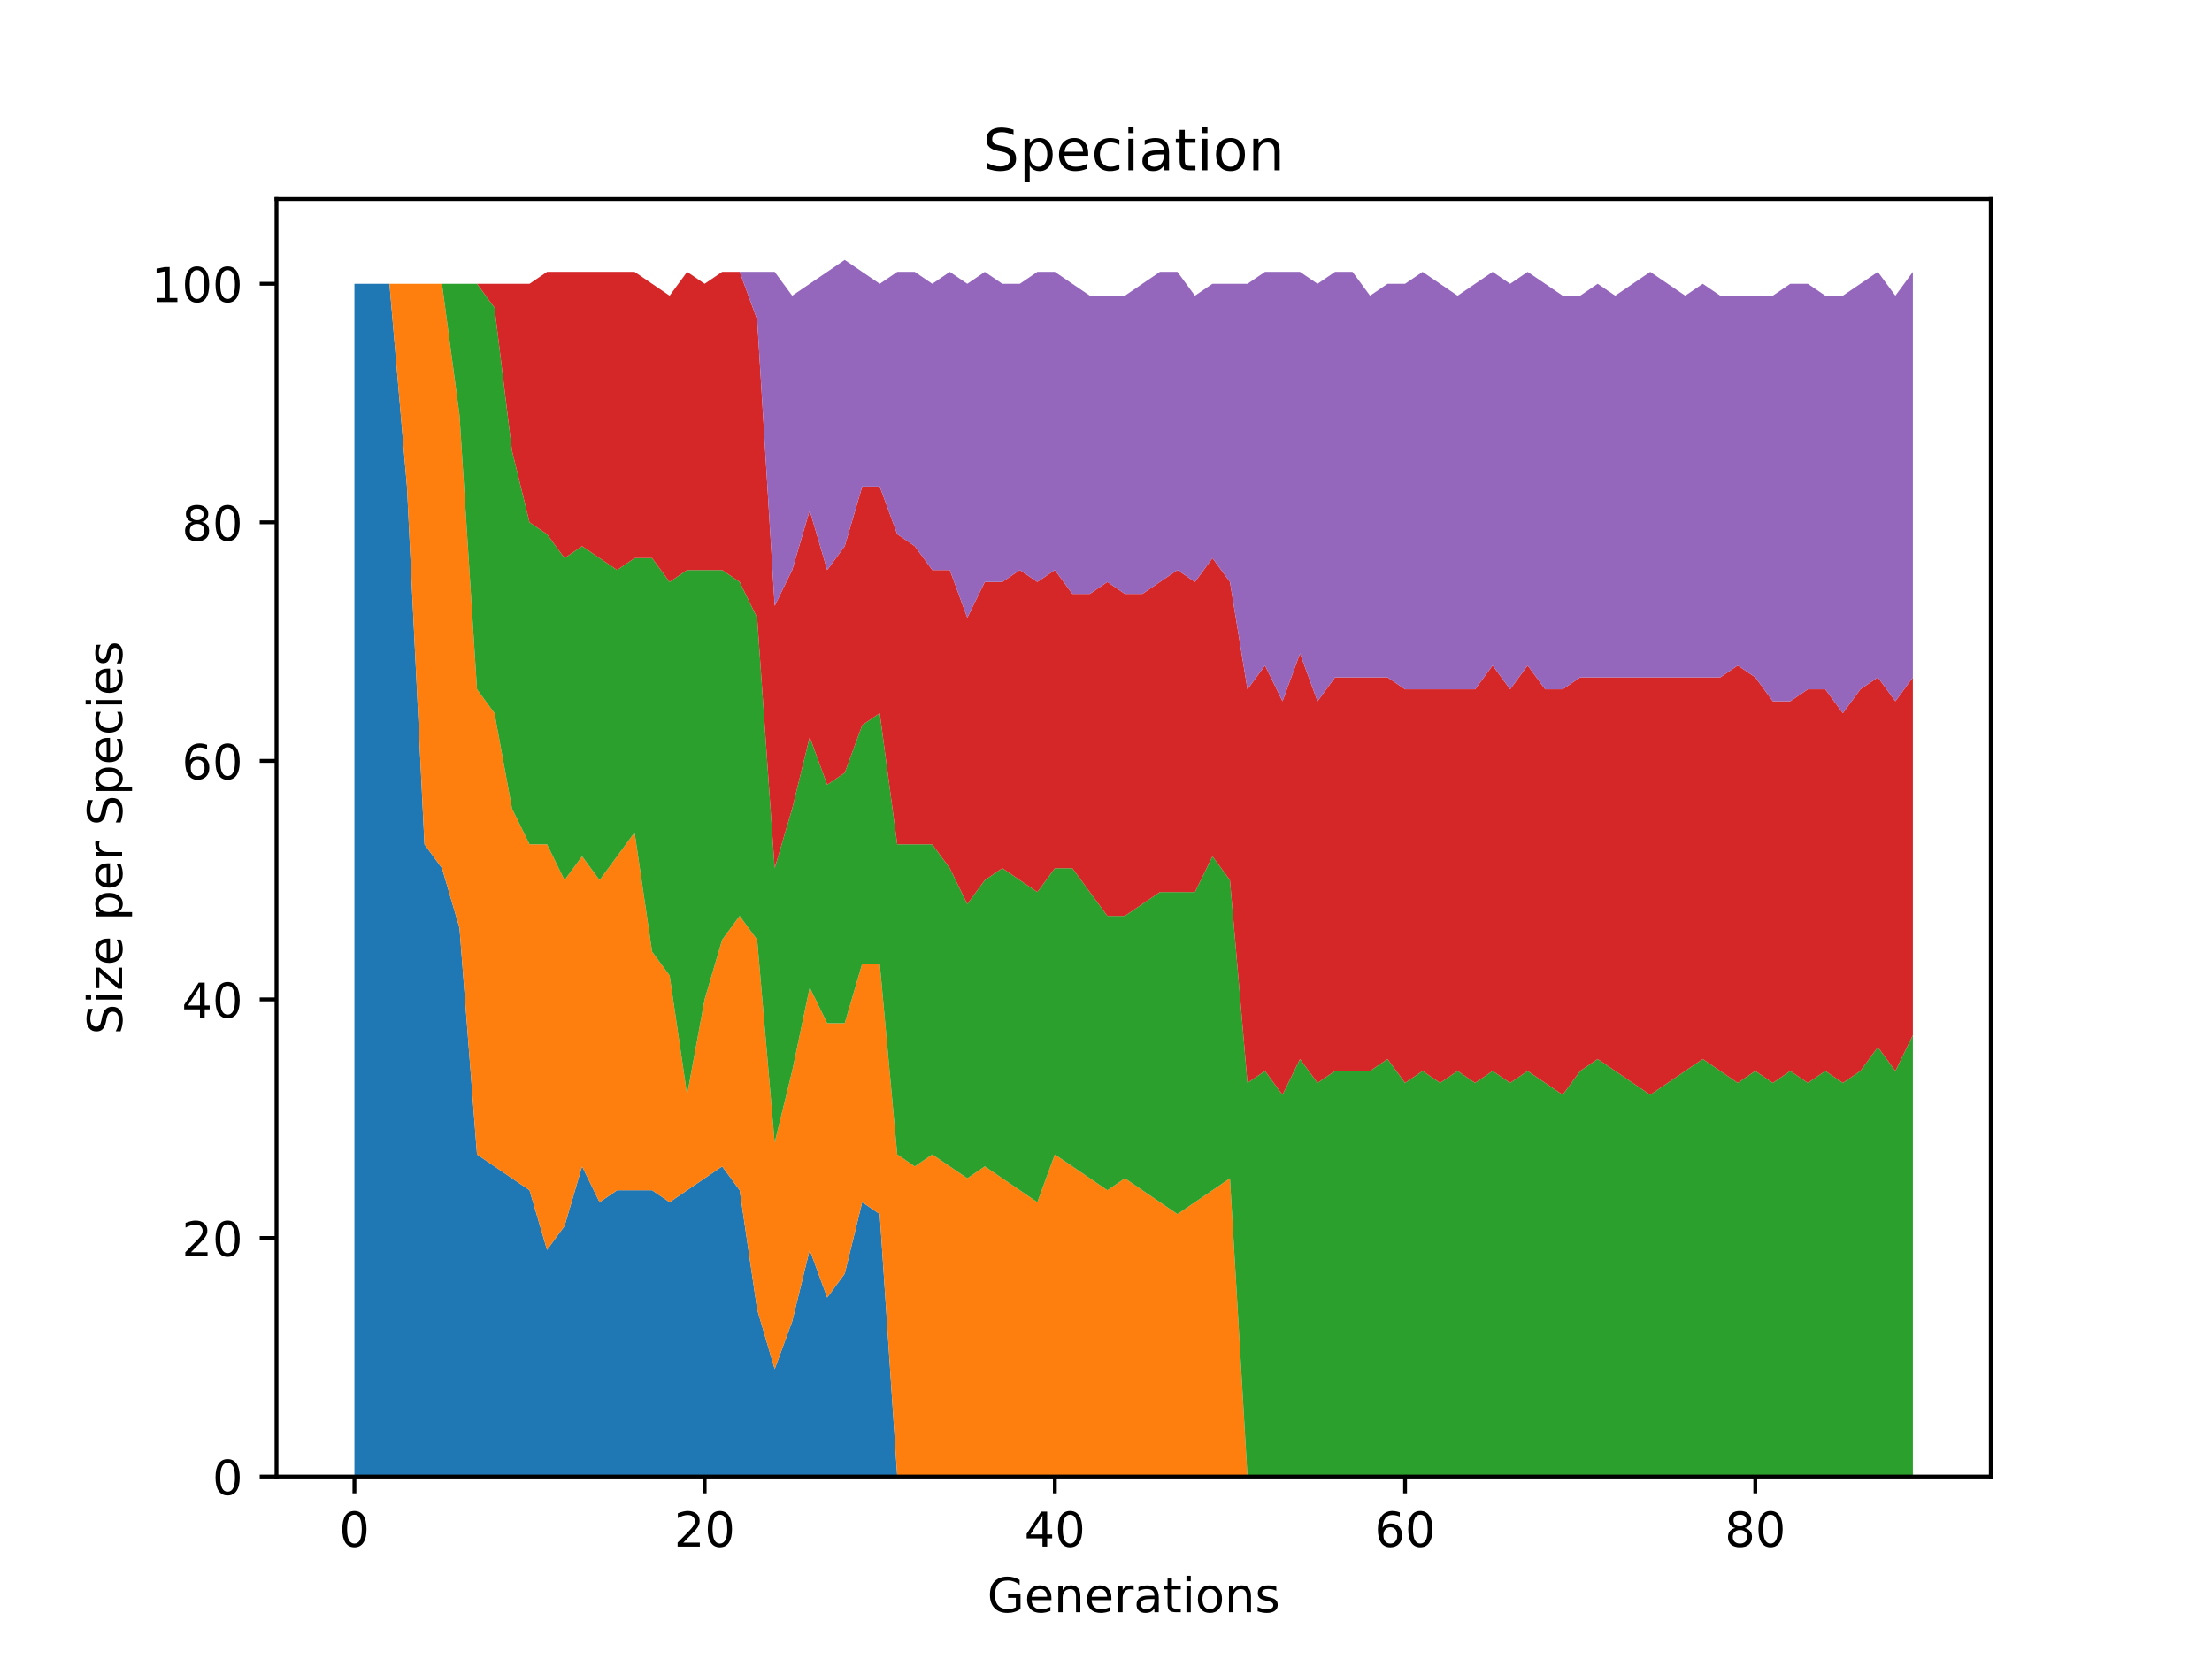 <?xml version="1.0" encoding="utf-8" standalone="no"?>
<!DOCTYPE svg PUBLIC "-//W3C//DTD SVG 1.1//EN"
  "http://www.w3.org/Graphics/SVG/1.1/DTD/svg11.dtd">
<!-- Created with matplotlib (https://matplotlib.org/) -->
<svg height="345.6pt" version="1.1" viewBox="0 0 460.8 345.6" width="460.8pt" xmlns="http://www.w3.org/2000/svg" xmlns:xlink="http://www.w3.org/1999/xlink">
 <defs>
  <style type="text/css">*{stroke-linecap:butt;stroke-linejoin:round;}</style>
 </defs>
 <g id="figure_1">
  <g id="patch_1">
   <path d="M 0 345.6 
L 460.8 345.6 
L 460.8 0 
L 0 0 
z
" style="fill:#ffffff;"/>
  </g>
  <g id="axes_1">
   <g id="patch_2">
    <path d="M 57.6 307.584 
L 414.72 307.584 
L 414.72 41.472 
L 57.6 41.472 
z
" style="fill:#ffffff;"/>
   </g>
   <g id="PolyCollection_1">
    <path clip-path="url(#p6547b43d6b)" d="M 73.833 59.113 
L 73.833 307.584 
L 77.481 307.584 
L 81.128 307.584 
L 84.776 307.584 
L 88.424 307.584 
L 92.072 307.584 
L 95.72 307.584 
L 99.367 307.584 
L 103.015 307.584 
L 106.663 307.584 
L 110.311 307.584 
L 113.959 307.584 
L 117.606 307.584 
L 121.254 307.584 
L 124.902 307.584 
L 128.55 307.584 
L 132.198 307.584 
L 135.845 307.584 
L 139.493 307.584 
L 143.141 307.584 
L 146.789 307.584 
L 150.437 307.584 
L 154.084 307.584 
L 157.732 307.584 
L 161.38 307.584 
L 165.028 307.584 
L 168.676 307.584 
L 172.323 307.584 
L 175.971 307.584 
L 179.619 307.584 
L 183.267 307.584 
L 186.915 307.584 
L 190.562 307.584 
L 194.21 307.584 
L 197.858 307.584 
L 201.506 307.584 
L 205.154 307.584 
L 208.801 307.584 
L 212.449 307.584 
L 216.097 307.584 
L 219.745 307.584 
L 223.393 307.584 
L 227.04 307.584 
L 230.688 307.584 
L 234.336 307.584 
L 237.984 307.584 
L 241.632 307.584 
L 245.28 307.584 
L 248.927 307.584 
L 252.575 307.584 
L 256.223 307.584 
L 259.871 307.584 
L 263.519 307.584 
L 267.166 307.584 
L 270.814 307.584 
L 274.462 307.584 
L 278.11 307.584 
L 281.758 307.584 
L 285.405 307.584 
L 289.053 307.584 
L 292.701 307.584 
L 296.349 307.584 
L 299.997 307.584 
L 303.644 307.584 
L 307.292 307.584 
L 310.94 307.584 
L 314.588 307.584 
L 318.236 307.584 
L 321.883 307.584 
L 325.531 307.584 
L 329.179 307.584 
L 332.827 307.584 
L 336.475 307.584 
L 340.122 307.584 
L 343.77 307.584 
L 347.418 307.584 
L 351.066 307.584 
L 354.714 307.584 
L 358.361 307.584 
L 362.009 307.584 
L 365.657 307.584 
L 369.305 307.584 
L 372.953 307.584 
L 376.6 307.584 
L 380.248 307.584 
L 383.896 307.584 
L 387.544 307.584 
L 391.192 307.584 
L 394.839 307.584 
L 398.487 307.584 
L 398.487 307.584 
L 398.487 307.584 
L 394.839 307.584 
L 391.192 307.584 
L 387.544 307.584 
L 383.896 307.584 
L 380.248 307.584 
L 376.6 307.584 
L 372.953 307.584 
L 369.305 307.584 
L 365.657 307.584 
L 362.009 307.584 
L 358.361 307.584 
L 354.714 307.584 
L 351.066 307.584 
L 347.418 307.584 
L 343.77 307.584 
L 340.122 307.584 
L 336.475 307.584 
L 332.827 307.584 
L 329.179 307.584 
L 325.531 307.584 
L 321.883 307.584 
L 318.236 307.584 
L 314.588 307.584 
L 310.94 307.584 
L 307.292 307.584 
L 303.644 307.584 
L 299.997 307.584 
L 296.349 307.584 
L 292.701 307.584 
L 289.053 307.584 
L 285.405 307.584 
L 281.758 307.584 
L 278.11 307.584 
L 274.462 307.584 
L 270.814 307.584 
L 267.166 307.584 
L 263.519 307.584 
L 259.871 307.584 
L 256.223 307.584 
L 252.575 307.584 
L 248.927 307.584 
L 245.28 307.584 
L 241.632 307.584 
L 237.984 307.584 
L 234.336 307.584 
L 230.688 307.584 
L 227.04 307.584 
L 223.393 307.584 
L 219.745 307.584 
L 216.097 307.584 
L 212.449 307.584 
L 208.801 307.584 
L 205.154 307.584 
L 201.506 307.584 
L 197.858 307.584 
L 194.21 307.584 
L 190.562 307.584 
L 186.915 307.584 
L 183.267 252.92 
L 179.619 250.436 
L 175.971 265.344 
L 172.323 270.313 
L 168.676 260.375 
L 165.028 275.283 
L 161.38 285.222 
L 157.732 272.798 
L 154.084 247.951 
L 150.437 242.982 
L 146.789 245.466 
L 143.141 247.951 
L 139.493 250.436 
L 135.845 247.951 
L 132.198 247.951 
L 128.55 247.951 
L 124.902 250.436 
L 121.254 242.982 
L 117.606 255.405 
L 113.959 260.375 
L 110.311 247.951 
L 106.663 245.466 
L 103.015 242.982 
L 99.367 240.497 
L 95.72 193.288 
L 92.072 180.864 
L 88.424 175.895 
L 84.776 101.353 
L 81.128 59.113 
L 77.481 59.113 
L 73.833 59.113 
z
" style="fill:#1f77b4;"/>
   </g>
   <g id="PolyCollection_2">
    <path clip-path="url(#p6547b43d6b)" d="M 73.833 59.113 
L 73.833 59.113 
L 77.481 59.113 
L 81.128 59.113 
L 84.776 101.353 
L 88.424 175.895 
L 92.072 180.864 
L 95.72 193.288 
L 99.367 240.497 
L 103.015 242.982 
L 106.663 245.466 
L 110.311 247.951 
L 113.959 260.375 
L 117.606 255.405 
L 121.254 242.982 
L 124.902 250.436 
L 128.55 247.951 
L 132.198 247.951 
L 135.845 247.951 
L 139.493 250.436 
L 143.141 247.951 
L 146.789 245.466 
L 150.437 242.982 
L 154.084 247.951 
L 157.732 272.798 
L 161.38 285.222 
L 165.028 275.283 
L 168.676 260.375 
L 172.323 270.313 
L 175.971 265.344 
L 179.619 250.436 
L 183.267 252.92 
L 186.915 307.584 
L 190.562 307.584 
L 194.21 307.584 
L 197.858 307.584 
L 201.506 307.584 
L 205.154 307.584 
L 208.801 307.584 
L 212.449 307.584 
L 216.097 307.584 
L 219.745 307.584 
L 223.393 307.584 
L 227.04 307.584 
L 230.688 307.584 
L 234.336 307.584 
L 237.984 307.584 
L 241.632 307.584 
L 245.28 307.584 
L 248.927 307.584 
L 252.575 307.584 
L 256.223 307.584 
L 259.871 307.584 
L 263.519 307.584 
L 267.166 307.584 
L 270.814 307.584 
L 274.462 307.584 
L 278.11 307.584 
L 281.758 307.584 
L 285.405 307.584 
L 289.053 307.584 
L 292.701 307.584 
L 296.349 307.584 
L 299.997 307.584 
L 303.644 307.584 
L 307.292 307.584 
L 310.94 307.584 
L 314.588 307.584 
L 318.236 307.584 
L 321.883 307.584 
L 325.531 307.584 
L 329.179 307.584 
L 332.827 307.584 
L 336.475 307.584 
L 340.122 307.584 
L 343.77 307.584 
L 347.418 307.584 
L 351.066 307.584 
L 354.714 307.584 
L 358.361 307.584 
L 362.009 307.584 
L 365.657 307.584 
L 369.305 307.584 
L 372.953 307.584 
L 376.6 307.584 
L 380.248 307.584 
L 383.896 307.584 
L 387.544 307.584 
L 391.192 307.584 
L 394.839 307.584 
L 398.487 307.584 
L 398.487 307.584 
L 398.487 307.584 
L 394.839 307.584 
L 391.192 307.584 
L 387.544 307.584 
L 383.896 307.584 
L 380.248 307.584 
L 376.6 307.584 
L 372.953 307.584 
L 369.305 307.584 
L 365.657 307.584 
L 362.009 307.584 
L 358.361 307.584 
L 354.714 307.584 
L 351.066 307.584 
L 347.418 307.584 
L 343.77 307.584 
L 340.122 307.584 
L 336.475 307.584 
L 332.827 307.584 
L 329.179 307.584 
L 325.531 307.584 
L 321.883 307.584 
L 318.236 307.584 
L 314.588 307.584 
L 310.94 307.584 
L 307.292 307.584 
L 303.644 307.584 
L 299.997 307.584 
L 296.349 307.584 
L 292.701 307.584 
L 289.053 307.584 
L 285.405 307.584 
L 281.758 307.584 
L 278.11 307.584 
L 274.462 307.584 
L 270.814 307.584 
L 267.166 307.584 
L 263.519 307.584 
L 259.871 307.584 
L 256.223 245.466 
L 252.575 247.951 
L 248.927 250.436 
L 245.28 252.92 
L 241.632 250.436 
L 237.984 247.951 
L 234.336 245.466 
L 230.688 247.951 
L 227.04 245.466 
L 223.393 242.982 
L 219.745 240.497 
L 216.097 250.436 
L 212.449 247.951 
L 208.801 245.466 
L 205.154 242.982 
L 201.506 245.466 
L 197.858 242.982 
L 194.21 240.497 
L 190.562 242.982 
L 186.915 240.497 
L 183.267 200.742 
L 179.619 200.742 
L 175.971 213.165 
L 172.323 213.165 
L 168.676 205.711 
L 165.028 223.104 
L 161.38 238.012 
L 157.732 195.772 
L 154.084 190.803 
L 150.437 195.772 
L 146.789 208.196 
L 143.141 228.073 
L 139.493 203.226 
L 135.845 198.257 
L 132.198 173.41 
L 128.55 178.379 
L 124.902 183.349 
L 121.254 178.379 
L 117.606 183.349 
L 113.959 175.895 
L 110.311 175.895 
L 106.663 168.44 
L 103.015 148.563 
L 99.367 143.593 
L 95.72 86.445 
L 92.072 59.113 
L 88.424 59.113 
L 84.776 59.113 
L 81.128 59.113 
L 77.481 59.113 
L 73.833 59.113 
z
" style="fill:#ff7f0e;"/>
   </g>
   <g id="PolyCollection_3">
    <path clip-path="url(#p6547b43d6b)" d="M 73.833 59.113 
L 73.833 59.113 
L 77.481 59.113 
L 81.128 59.113 
L 84.776 59.113 
L 88.424 59.113 
L 92.072 59.113 
L 95.72 86.445 
L 99.367 143.593 
L 103.015 148.563 
L 106.663 168.44 
L 110.311 175.895 
L 113.959 175.895 
L 117.606 183.349 
L 121.254 178.379 
L 124.902 183.349 
L 128.55 178.379 
L 132.198 173.41 
L 135.845 198.257 
L 139.493 203.226 
L 143.141 228.073 
L 146.789 208.196 
L 150.437 195.772 
L 154.084 190.803 
L 157.732 195.772 
L 161.38 238.012 
L 165.028 223.104 
L 168.676 205.711 
L 172.323 213.165 
L 175.971 213.165 
L 179.619 200.742 
L 183.267 200.742 
L 186.915 240.497 
L 190.562 242.982 
L 194.21 240.497 
L 197.858 242.982 
L 201.506 245.466 
L 205.154 242.982 
L 208.801 245.466 
L 212.449 247.951 
L 216.097 250.436 
L 219.745 240.497 
L 223.393 242.982 
L 227.04 245.466 
L 230.688 247.951 
L 234.336 245.466 
L 237.984 247.951 
L 241.632 250.436 
L 245.28 252.92 
L 248.927 250.436 
L 252.575 247.951 
L 256.223 245.466 
L 259.871 307.584 
L 263.519 307.584 
L 267.166 307.584 
L 270.814 307.584 
L 274.462 307.584 
L 278.11 307.584 
L 281.758 307.584 
L 285.405 307.584 
L 289.053 307.584 
L 292.701 307.584 
L 296.349 307.584 
L 299.997 307.584 
L 303.644 307.584 
L 307.292 307.584 
L 310.94 307.584 
L 314.588 307.584 
L 318.236 307.584 
L 321.883 307.584 
L 325.531 307.584 
L 329.179 307.584 
L 332.827 307.584 
L 336.475 307.584 
L 340.122 307.584 
L 343.77 307.584 
L 347.418 307.584 
L 351.066 307.584 
L 354.714 307.584 
L 358.361 307.584 
L 362.009 307.584 
L 365.657 307.584 
L 369.305 307.584 
L 372.953 307.584 
L 376.6 307.584 
L 380.248 307.584 
L 383.896 307.584 
L 387.544 307.584 
L 391.192 307.584 
L 394.839 307.584 
L 398.487 307.584 
L 398.487 215.65 
L 398.487 215.65 
L 394.839 223.104 
L 391.192 218.135 
L 387.544 223.104 
L 383.896 225.589 
L 380.248 223.104 
L 376.6 225.589 
L 372.953 223.104 
L 369.305 225.589 
L 365.657 223.104 
L 362.009 225.589 
L 358.361 223.104 
L 354.714 220.619 
L 351.066 223.104 
L 347.418 225.589 
L 343.77 228.073 
L 340.122 225.589 
L 336.475 223.104 
L 332.827 220.619 
L 329.179 223.104 
L 325.531 228.073 
L 321.883 225.589 
L 318.236 223.104 
L 314.588 225.589 
L 310.94 223.104 
L 307.292 225.589 
L 303.644 223.104 
L 299.997 225.589 
L 296.349 223.104 
L 292.701 225.589 
L 289.053 220.619 
L 285.405 223.104 
L 281.758 223.104 
L 278.11 223.104 
L 274.462 225.589 
L 270.814 220.619 
L 267.166 228.073 
L 263.519 223.104 
L 259.871 225.589 
L 256.223 183.349 
L 252.575 178.379 
L 248.927 185.833 
L 245.28 185.833 
L 241.632 185.833 
L 237.984 188.318 
L 234.336 190.803 
L 230.688 190.803 
L 227.04 185.833 
L 223.393 180.864 
L 219.745 180.864 
L 216.097 185.833 
L 212.449 183.349 
L 208.801 180.864 
L 205.154 183.349 
L 201.506 188.318 
L 197.858 180.864 
L 194.21 175.895 
L 190.562 175.895 
L 186.915 175.895 
L 183.267 148.563 
L 179.619 151.048 
L 175.971 160.986 
L 172.323 163.471 
L 168.676 153.532 
L 165.028 168.44 
L 161.38 180.864 
L 157.732 128.685 
L 154.084 121.231 
L 150.437 118.746 
L 146.789 118.746 
L 143.141 118.746 
L 139.493 121.231 
L 135.845 116.262 
L 132.198 116.262 
L 128.55 118.746 
L 124.902 116.262 
L 121.254 113.777 
L 117.606 116.262 
L 113.959 111.292 
L 110.311 108.808 
L 106.663 93.899 
L 103.015 64.083 
L 99.367 59.113 
L 95.72 59.113 
L 92.072 59.113 
L 88.424 59.113 
L 84.776 59.113 
L 81.128 59.113 
L 77.481 59.113 
L 73.833 59.113 
z
" style="fill:#2ca02c;"/>
   </g>
   <g id="PolyCollection_4">
    <path clip-path="url(#p6547b43d6b)" d="M 73.833 59.113 
L 73.833 59.113 
L 77.481 59.113 
L 81.128 59.113 
L 84.776 59.113 
L 88.424 59.113 
L 92.072 59.113 
L 95.72 59.113 
L 99.367 59.113 
L 103.015 64.083 
L 106.663 93.899 
L 110.311 108.808 
L 113.959 111.292 
L 117.606 116.262 
L 121.254 113.777 
L 124.902 116.262 
L 128.55 118.746 
L 132.198 116.262 
L 135.845 116.262 
L 139.493 121.231 
L 143.141 118.746 
L 146.789 118.746 
L 150.437 118.746 
L 154.084 121.231 
L 157.732 128.685 
L 161.38 180.864 
L 165.028 168.44 
L 168.676 153.532 
L 172.323 163.471 
L 175.971 160.986 
L 179.619 151.048 
L 183.267 148.563 
L 186.915 175.895 
L 190.562 175.895 
L 194.21 175.895 
L 197.858 180.864 
L 201.506 188.318 
L 205.154 183.349 
L 208.801 180.864 
L 212.449 183.349 
L 216.097 185.833 
L 219.745 180.864 
L 223.393 180.864 
L 227.04 185.833 
L 230.688 190.803 
L 234.336 190.803 
L 237.984 188.318 
L 241.632 185.833 
L 245.28 185.833 
L 248.927 185.833 
L 252.575 178.379 
L 256.223 183.349 
L 259.871 225.589 
L 263.519 223.104 
L 267.166 228.073 
L 270.814 220.619 
L 274.462 225.589 
L 278.11 223.104 
L 281.758 223.104 
L 285.405 223.104 
L 289.053 220.619 
L 292.701 225.589 
L 296.349 223.104 
L 299.997 225.589 
L 303.644 223.104 
L 307.292 225.589 
L 310.94 223.104 
L 314.588 225.589 
L 318.236 223.104 
L 321.883 225.589 
L 325.531 228.073 
L 329.179 223.104 
L 332.827 220.619 
L 336.475 223.104 
L 340.122 225.589 
L 343.77 228.073 
L 347.418 225.589 
L 351.066 223.104 
L 354.714 220.619 
L 358.361 223.104 
L 362.009 225.589 
L 365.657 223.104 
L 369.305 225.589 
L 372.953 223.104 
L 376.6 225.589 
L 380.248 223.104 
L 383.896 225.589 
L 387.544 223.104 
L 391.192 218.135 
L 394.839 223.104 
L 398.487 215.65 
L 398.487 141.109 
L 398.487 141.109 
L 394.839 146.078 
L 391.192 141.109 
L 387.544 143.593 
L 383.896 148.563 
L 380.248 143.593 
L 376.6 143.593 
L 372.953 146.078 
L 369.305 146.078 
L 365.657 141.109 
L 362.009 138.624 
L 358.361 141.109 
L 354.714 141.109 
L 351.066 141.109 
L 347.418 141.109 
L 343.77 141.109 
L 340.122 141.109 
L 336.475 141.109 
L 332.827 141.109 
L 329.179 141.109 
L 325.531 143.593 
L 321.883 143.593 
L 318.236 138.624 
L 314.588 143.593 
L 310.94 138.624 
L 307.292 143.593 
L 303.644 143.593 
L 299.997 143.593 
L 296.349 143.593 
L 292.701 143.593 
L 289.053 141.109 
L 285.405 141.109 
L 281.758 141.109 
L 278.11 141.109 
L 274.462 146.078 
L 270.814 136.139 
L 267.166 146.078 
L 263.519 138.624 
L 259.871 143.593 
L 256.223 121.231 
L 252.575 116.262 
L 248.927 121.231 
L 245.28 118.746 
L 241.632 121.231 
L 237.984 123.716 
L 234.336 123.716 
L 230.688 121.231 
L 227.04 123.716 
L 223.393 123.716 
L 219.745 118.746 
L 216.097 121.231 
L 212.449 118.746 
L 208.801 121.231 
L 205.154 121.231 
L 201.506 128.685 
L 197.858 118.746 
L 194.21 118.746 
L 190.562 113.777 
L 186.915 111.292 
L 183.267 101.353 
L 179.619 101.353 
L 175.971 113.777 
L 172.323 118.746 
L 168.676 106.323 
L 165.028 118.746 
L 161.38 126.2 
L 157.732 66.568 
L 154.084 56.629 
L 150.437 56.629 
L 146.789 59.113 
L 143.141 56.629 
L 139.493 61.598 
L 135.845 59.113 
L 132.198 56.629 
L 128.55 56.629 
L 124.902 56.629 
L 121.254 56.629 
L 117.606 56.629 
L 113.959 56.629 
L 110.311 59.113 
L 106.663 59.113 
L 103.015 59.113 
L 99.367 59.113 
L 95.72 59.113 
L 92.072 59.113 
L 88.424 59.113 
L 84.776 59.113 
L 81.128 59.113 
L 77.481 59.113 
L 73.833 59.113 
z
" style="fill:#d62728;"/>
   </g>
   <g id="PolyCollection_5">
    <path clip-path="url(#p6547b43d6b)" d="M 73.833 59.113 
L 73.833 59.113 
L 77.481 59.113 
L 81.128 59.113 
L 84.776 59.113 
L 88.424 59.113 
L 92.072 59.113 
L 95.72 59.113 
L 99.367 59.113 
L 103.015 59.113 
L 106.663 59.113 
L 110.311 59.113 
L 113.959 56.629 
L 117.606 56.629 
L 121.254 56.629 
L 124.902 56.629 
L 128.55 56.629 
L 132.198 56.629 
L 135.845 59.113 
L 139.493 61.598 
L 143.141 56.629 
L 146.789 59.113 
L 150.437 56.629 
L 154.084 56.629 
L 157.732 66.568 
L 161.38 126.2 
L 165.028 118.746 
L 168.676 106.323 
L 172.323 118.746 
L 175.971 113.777 
L 179.619 101.353 
L 183.267 101.353 
L 186.915 111.292 
L 190.562 113.777 
L 194.21 118.746 
L 197.858 118.746 
L 201.506 128.685 
L 205.154 121.231 
L 208.801 121.231 
L 212.449 118.746 
L 216.097 121.231 
L 219.745 118.746 
L 223.393 123.716 
L 227.04 123.716 
L 230.688 121.231 
L 234.336 123.716 
L 237.984 123.716 
L 241.632 121.231 
L 245.28 118.746 
L 248.927 121.231 
L 252.575 116.262 
L 256.223 121.231 
L 259.871 143.593 
L 263.519 138.624 
L 267.166 146.078 
L 270.814 136.139 
L 274.462 146.078 
L 278.11 141.109 
L 281.758 141.109 
L 285.405 141.109 
L 289.053 141.109 
L 292.701 143.593 
L 296.349 143.593 
L 299.997 143.593 
L 303.644 143.593 
L 307.292 143.593 
L 310.94 138.624 
L 314.588 143.593 
L 318.236 138.624 
L 321.883 143.593 
L 325.531 143.593 
L 329.179 141.109 
L 332.827 141.109 
L 336.475 141.109 
L 340.122 141.109 
L 343.77 141.109 
L 347.418 141.109 
L 351.066 141.109 
L 354.714 141.109 
L 358.361 141.109 
L 362.009 138.624 
L 365.657 141.109 
L 369.305 146.078 
L 372.953 146.078 
L 376.6 143.593 
L 380.248 143.593 
L 383.896 148.563 
L 387.544 143.593 
L 391.192 141.109 
L 394.839 146.078 
L 398.487 141.109 
L 398.487 56.629 
L 398.487 56.629 
L 394.839 61.598 
L 391.192 56.629 
L 387.544 59.113 
L 383.896 61.598 
L 380.248 61.598 
L 376.6 59.113 
L 372.953 59.113 
L 369.305 61.598 
L 365.657 61.598 
L 362.009 61.598 
L 358.361 61.598 
L 354.714 59.113 
L 351.066 61.598 
L 347.418 59.113 
L 343.77 56.629 
L 340.122 59.113 
L 336.475 61.598 
L 332.827 59.113 
L 329.179 61.598 
L 325.531 61.598 
L 321.883 59.113 
L 318.236 56.629 
L 314.588 59.113 
L 310.94 56.629 
L 307.292 59.113 
L 303.644 61.598 
L 299.997 59.113 
L 296.349 56.629 
L 292.701 59.113 
L 289.053 59.113 
L 285.405 61.598 
L 281.758 56.629 
L 278.11 56.629 
L 274.462 59.113 
L 270.814 56.629 
L 267.166 56.629 
L 263.519 56.629 
L 259.871 59.113 
L 256.223 59.113 
L 252.575 59.113 
L 248.927 61.598 
L 245.28 56.629 
L 241.632 56.629 
L 237.984 59.113 
L 234.336 61.598 
L 230.688 61.598 
L 227.04 61.598 
L 223.393 59.113 
L 219.745 56.629 
L 216.097 56.629 
L 212.449 59.113 
L 208.801 59.113 
L 205.154 56.629 
L 201.506 59.113 
L 197.858 56.629 
L 194.21 59.113 
L 190.562 56.629 
L 186.915 56.629 
L 183.267 59.113 
L 179.619 56.629 
L 175.971 54.144 
L 172.323 56.629 
L 168.676 59.113 
L 165.028 61.598 
L 161.38 56.629 
L 157.732 56.629 
L 154.084 56.629 
L 150.437 56.629 
L 146.789 59.113 
L 143.141 56.629 
L 139.493 61.598 
L 135.845 59.113 
L 132.198 56.629 
L 128.55 56.629 
L 124.902 56.629 
L 121.254 56.629 
L 117.606 56.629 
L 113.959 56.629 
L 110.311 59.113 
L 106.663 59.113 
L 103.015 59.113 
L 99.367 59.113 
L 95.72 59.113 
L 92.072 59.113 
L 88.424 59.113 
L 84.776 59.113 
L 81.128 59.113 
L 77.481 59.113 
L 73.833 59.113 
z
" style="fill:#9467bd;"/>
   </g>
   <g id="matplotlib.axis_1">
    <g id="xtick_1">
     <g id="line2d_1">
      <defs>
       <path d="M 0 0 
L 0 3.5 
" id="mb7d9e12324" style="stroke:#000000;stroke-width:0.8;"/>
      </defs>
      <g>
       <use style="stroke:#000000;stroke-width:0.8;" x="73.833" xlink:href="#mb7d9e12324" y="307.584"/>
      </g>
     </g>
     <g id="text_1">
      <!-- 0 -->
      <g transform="translate(70.651 322.182)scale(0.1 -0.1)">
       <defs>
        <path d="M 31.781 66.406 
Q 24.172 66.406 20.328 58.906 
Q 16.5 51.422 16.5 36.375 
Q 16.5 21.391 20.328 13.891 
Q 24.172 6.391 31.781 6.391 
Q 39.453 6.391 43.281 13.891 
Q 47.125 21.391 47.125 36.375 
Q 47.125 51.422 43.281 58.906 
Q 39.453 66.406 31.781 66.406 
z
M 31.781 74.219 
Q 44.047 74.219 50.516 64.516 
Q 56.984 54.828 56.984 36.375 
Q 56.984 17.969 50.516 8.266 
Q 44.047 -1.422 31.781 -1.422 
Q 19.531 -1.422 13.062 8.266 
Q 6.594 17.969 6.594 36.375 
Q 6.594 54.828 13.062 64.516 
Q 19.531 74.219 31.781 74.219 
z
" id="DejaVuSans-48"/>
       </defs>
       <use xlink:href="#DejaVuSans-48"/>
      </g>
     </g>
    </g>
    <g id="xtick_2">
     <g id="line2d_2">
      <g>
       <use style="stroke:#000000;stroke-width:0.8;" x="146.789" xlink:href="#mb7d9e12324" y="307.584"/>
      </g>
     </g>
     <g id="text_2">
      <!-- 20 -->
      <g transform="translate(140.426 322.182)scale(0.1 -0.1)">
       <defs>
        <path d="M 19.188 8.297 
L 53.609 8.297 
L 53.609 0 
L 7.328 0 
L 7.328 8.297 
Q 12.938 14.109 22.625 23.891 
Q 32.328 33.688 34.812 36.531 
Q 39.547 41.844 41.422 45.531 
Q 43.312 49.219 43.312 52.781 
Q 43.312 58.594 39.234 62.25 
Q 35.156 65.922 28.609 65.922 
Q 23.969 65.922 18.812 64.312 
Q 13.672 62.703 7.812 59.422 
L 7.812 69.391 
Q 13.766 71.781 18.938 73 
Q 24.125 74.219 28.422 74.219 
Q 39.75 74.219 46.484 68.547 
Q 53.219 62.891 53.219 53.422 
Q 53.219 48.922 51.531 44.891 
Q 49.859 40.875 45.406 35.406 
Q 44.188 33.984 37.641 27.219 
Q 31.109 20.453 19.188 8.297 
z
" id="DejaVuSans-50"/>
       </defs>
       <use xlink:href="#DejaVuSans-50"/>
       <use x="63.623" xlink:href="#DejaVuSans-48"/>
      </g>
     </g>
    </g>
    <g id="xtick_3">
     <g id="line2d_3">
      <g>
       <use style="stroke:#000000;stroke-width:0.8;" x="219.745" xlink:href="#mb7d9e12324" y="307.584"/>
      </g>
     </g>
     <g id="text_3">
      <!-- 40 -->
      <g transform="translate(213.382 322.182)scale(0.1 -0.1)">
       <defs>
        <path d="M 37.797 64.312 
L 12.891 25.391 
L 37.797 25.391 
z
M 35.203 72.906 
L 47.609 72.906 
L 47.609 25.391 
L 58.016 25.391 
L 58.016 17.188 
L 47.609 17.188 
L 47.609 0 
L 37.797 0 
L 37.797 17.188 
L 4.891 17.188 
L 4.891 26.703 
z
" id="DejaVuSans-52"/>
       </defs>
       <use xlink:href="#DejaVuSans-52"/>
       <use x="63.623" xlink:href="#DejaVuSans-48"/>
      </g>
     </g>
    </g>
    <g id="xtick_4">
     <g id="line2d_4">
      <g>
       <use style="stroke:#000000;stroke-width:0.8;" x="292.701" xlink:href="#mb7d9e12324" y="307.584"/>
      </g>
     </g>
     <g id="text_4">
      <!-- 60 -->
      <g transform="translate(286.338 322.182)scale(0.1 -0.1)">
       <defs>
        <path d="M 33.016 40.375 
Q 26.375 40.375 22.484 35.828 
Q 18.609 31.297 18.609 23.391 
Q 18.609 15.531 22.484 10.953 
Q 26.375 6.391 33.016 6.391 
Q 39.656 6.391 43.531 10.953 
Q 47.406 15.531 47.406 23.391 
Q 47.406 31.297 43.531 35.828 
Q 39.656 40.375 33.016 40.375 
z
M 52.594 71.297 
L 52.594 62.312 
Q 48.875 64.062 45.094 64.984 
Q 41.312 65.922 37.594 65.922 
Q 27.828 65.922 22.672 59.328 
Q 17.531 52.734 16.797 39.406 
Q 19.672 43.656 24.016 45.922 
Q 28.375 48.188 33.594 48.188 
Q 44.578 48.188 50.953 41.516 
Q 57.328 34.859 57.328 23.391 
Q 57.328 12.156 50.688 5.359 
Q 44.047 -1.422 33.016 -1.422 
Q 20.359 -1.422 13.672 8.266 
Q 6.984 17.969 6.984 36.375 
Q 6.984 53.656 15.188 63.938 
Q 23.391 74.219 37.203 74.219 
Q 40.922 74.219 44.703 73.484 
Q 48.484 72.75 52.594 71.297 
z
" id="DejaVuSans-54"/>
       </defs>
       <use xlink:href="#DejaVuSans-54"/>
       <use x="63.623" xlink:href="#DejaVuSans-48"/>
      </g>
     </g>
    </g>
    <g id="xtick_5">
     <g id="line2d_5">
      <g>
       <use style="stroke:#000000;stroke-width:0.8;" x="365.657" xlink:href="#mb7d9e12324" y="307.584"/>
      </g>
     </g>
     <g id="text_5">
      <!-- 80 -->
      <g transform="translate(359.295 322.182)scale(0.1 -0.1)">
       <defs>
        <path d="M 31.781 34.625 
Q 24.75 34.625 20.719 30.859 
Q 16.703 27.094 16.703 20.516 
Q 16.703 13.922 20.719 10.156 
Q 24.75 6.391 31.781 6.391 
Q 38.812 6.391 42.859 10.172 
Q 46.922 13.969 46.922 20.516 
Q 46.922 27.094 42.891 30.859 
Q 38.875 34.625 31.781 34.625 
z
M 21.922 38.812 
Q 15.578 40.375 12.031 44.719 
Q 8.5 49.078 8.5 55.328 
Q 8.5 64.062 14.719 69.141 
Q 20.953 74.219 31.781 74.219 
Q 42.672 74.219 48.875 69.141 
Q 55.078 64.062 55.078 55.328 
Q 55.078 49.078 51.531 44.719 
Q 48 40.375 41.703 38.812 
Q 48.828 37.156 52.797 32.312 
Q 56.781 27.484 56.781 20.516 
Q 56.781 9.906 50.312 4.234 
Q 43.844 -1.422 31.781 -1.422 
Q 19.734 -1.422 13.25 4.234 
Q 6.781 9.906 6.781 20.516 
Q 6.781 27.484 10.781 32.312 
Q 14.797 37.156 21.922 38.812 
z
M 18.312 54.391 
Q 18.312 48.734 21.844 45.562 
Q 25.391 42.391 31.781 42.391 
Q 38.141 42.391 41.719 45.562 
Q 45.312 48.734 45.312 54.391 
Q 45.312 60.062 41.719 63.234 
Q 38.141 66.406 31.781 66.406 
Q 25.391 66.406 21.844 63.234 
Q 18.312 60.062 18.312 54.391 
z
" id="DejaVuSans-56"/>
       </defs>
       <use xlink:href="#DejaVuSans-56"/>
       <use x="63.623" xlink:href="#DejaVuSans-48"/>
      </g>
     </g>
    </g>
    <g id="text_6">
     <!-- Generations -->
     <g transform="translate(205.662 335.861)scale(0.1 -0.1)">
      <defs>
       <path d="M 59.516 10.406 
L 59.516 29.984 
L 43.406 29.984 
L 43.406 38.094 
L 69.281 38.094 
L 69.281 6.781 
Q 63.578 2.734 56.688 0.656 
Q 49.812 -1.422 42 -1.422 
Q 24.906 -1.422 15.25 8.562 
Q 5.609 18.562 5.609 36.375 
Q 5.609 54.25 15.25 64.234 
Q 24.906 74.219 42 74.219 
Q 49.125 74.219 55.547 72.453 
Q 61.969 70.703 67.391 67.281 
L 67.391 56.781 
Q 61.922 61.422 55.766 63.766 
Q 49.609 66.109 42.828 66.109 
Q 29.438 66.109 22.719 58.641 
Q 16.016 51.172 16.016 36.375 
Q 16.016 21.625 22.719 14.156 
Q 29.438 6.688 42.828 6.688 
Q 48.047 6.688 52.141 7.594 
Q 56.25 8.5 59.516 10.406 
z
" id="DejaVuSans-71"/>
       <path d="M 56.203 29.594 
L 56.203 25.203 
L 14.891 25.203 
Q 15.484 15.922 20.484 11.062 
Q 25.484 6.203 34.422 6.203 
Q 39.594 6.203 44.453 7.469 
Q 49.312 8.734 54.109 11.281 
L 54.109 2.781 
Q 49.266 0.734 44.188 -0.344 
Q 39.109 -1.422 33.891 -1.422 
Q 20.797 -1.422 13.156 6.188 
Q 5.516 13.812 5.516 26.812 
Q 5.516 40.234 12.766 48.109 
Q 20.016 56 32.328 56 
Q 43.359 56 49.781 48.891 
Q 56.203 41.797 56.203 29.594 
z
M 47.219 32.234 
Q 47.125 39.594 43.094 43.984 
Q 39.062 48.391 32.422 48.391 
Q 24.906 48.391 20.391 44.141 
Q 15.875 39.891 15.188 32.172 
z
" id="DejaVuSans-101"/>
       <path d="M 54.891 33.016 
L 54.891 0 
L 45.906 0 
L 45.906 32.719 
Q 45.906 40.484 42.875 44.328 
Q 39.844 48.188 33.797 48.188 
Q 26.516 48.188 22.312 43.547 
Q 18.109 38.922 18.109 30.906 
L 18.109 0 
L 9.078 0 
L 9.078 54.688 
L 18.109 54.688 
L 18.109 46.188 
Q 21.344 51.125 25.703 53.562 
Q 30.078 56 35.797 56 
Q 45.219 56 50.047 50.172 
Q 54.891 44.344 54.891 33.016 
z
" id="DejaVuSans-110"/>
       <path d="M 41.109 46.297 
Q 39.594 47.172 37.812 47.578 
Q 36.031 48 33.891 48 
Q 26.266 48 22.188 43.047 
Q 18.109 38.094 18.109 28.812 
L 18.109 0 
L 9.078 0 
L 9.078 54.688 
L 18.109 54.688 
L 18.109 46.188 
Q 20.953 51.172 25.484 53.578 
Q 30.031 56 36.531 56 
Q 37.453 56 38.578 55.875 
Q 39.703 55.766 41.062 55.516 
z
" id="DejaVuSans-114"/>
       <path d="M 34.281 27.484 
Q 23.391 27.484 19.188 25 
Q 14.984 22.516 14.984 16.5 
Q 14.984 11.719 18.141 8.906 
Q 21.297 6.109 26.703 6.109 
Q 34.188 6.109 38.703 11.406 
Q 43.219 16.703 43.219 25.484 
L 43.219 27.484 
z
M 52.203 31.203 
L 52.203 0 
L 43.219 0 
L 43.219 8.297 
Q 40.141 3.328 35.547 0.953 
Q 30.953 -1.422 24.312 -1.422 
Q 15.922 -1.422 10.953 3.297 
Q 6 8.016 6 15.922 
Q 6 25.141 12.172 29.828 
Q 18.359 34.516 30.609 34.516 
L 43.219 34.516 
L 43.219 35.406 
Q 43.219 41.609 39.141 45 
Q 35.062 48.391 27.688 48.391 
Q 23 48.391 18.547 47.266 
Q 14.109 46.141 10.016 43.891 
L 10.016 52.203 
Q 14.938 54.109 19.578 55.047 
Q 24.219 56 28.609 56 
Q 40.484 56 46.344 49.844 
Q 52.203 43.703 52.203 31.203 
z
" id="DejaVuSans-97"/>
       <path d="M 18.312 70.219 
L 18.312 54.688 
L 36.812 54.688 
L 36.812 47.703 
L 18.312 47.703 
L 18.312 18.016 
Q 18.312 11.328 20.141 9.422 
Q 21.969 7.516 27.594 7.516 
L 36.812 7.516 
L 36.812 0 
L 27.594 0 
Q 17.188 0 13.234 3.875 
Q 9.281 7.766 9.281 18.016 
L 9.281 47.703 
L 2.688 47.703 
L 2.688 54.688 
L 9.281 54.688 
L 9.281 70.219 
z
" id="DejaVuSans-116"/>
       <path d="M 9.422 54.688 
L 18.406 54.688 
L 18.406 0 
L 9.422 0 
z
M 9.422 75.984 
L 18.406 75.984 
L 18.406 64.594 
L 9.422 64.594 
z
" id="DejaVuSans-105"/>
       <path d="M 30.609 48.391 
Q 23.391 48.391 19.188 42.75 
Q 14.984 37.109 14.984 27.297 
Q 14.984 17.484 19.156 11.844 
Q 23.344 6.203 30.609 6.203 
Q 37.797 6.203 41.984 11.859 
Q 46.188 17.531 46.188 27.297 
Q 46.188 37.016 41.984 42.703 
Q 37.797 48.391 30.609 48.391 
z
M 30.609 56 
Q 42.328 56 49.016 48.375 
Q 55.719 40.766 55.719 27.297 
Q 55.719 13.875 49.016 6.219 
Q 42.328 -1.422 30.609 -1.422 
Q 18.844 -1.422 12.172 6.219 
Q 5.516 13.875 5.516 27.297 
Q 5.516 40.766 12.172 48.375 
Q 18.844 56 30.609 56 
z
" id="DejaVuSans-111"/>
       <path d="M 44.281 53.078 
L 44.281 44.578 
Q 40.484 46.531 36.375 47.5 
Q 32.281 48.484 27.875 48.484 
Q 21.188 48.484 17.844 46.438 
Q 14.5 44.391 14.5 40.281 
Q 14.5 37.156 16.891 35.375 
Q 19.281 33.594 26.516 31.984 
L 29.594 31.297 
Q 39.156 29.25 43.188 25.516 
Q 47.219 21.781 47.219 15.094 
Q 47.219 7.469 41.188 3.016 
Q 35.156 -1.422 24.609 -1.422 
Q 20.219 -1.422 15.453 -0.562 
Q 10.688 0.297 5.422 2 
L 5.422 11.281 
Q 10.406 8.688 15.234 7.391 
Q 20.062 6.109 24.812 6.109 
Q 31.156 6.109 34.562 8.281 
Q 37.984 10.453 37.984 14.406 
Q 37.984 18.062 35.516 20.016 
Q 33.062 21.969 24.703 23.781 
L 21.578 24.516 
Q 13.234 26.266 9.516 29.906 
Q 5.812 33.547 5.812 39.891 
Q 5.812 47.609 11.281 51.797 
Q 16.75 56 26.812 56 
Q 31.781 56 36.172 55.266 
Q 40.578 54.547 44.281 53.078 
z
" id="DejaVuSans-115"/>
      </defs>
      <use xlink:href="#DejaVuSans-71"/>
      <use x="77.49" xlink:href="#DejaVuSans-101"/>
      <use x="139.014" xlink:href="#DejaVuSans-110"/>
      <use x="202.393" xlink:href="#DejaVuSans-101"/>
      <use x="263.916" xlink:href="#DejaVuSans-114"/>
      <use x="305.029" xlink:href="#DejaVuSans-97"/>
      <use x="366.309" xlink:href="#DejaVuSans-116"/>
      <use x="405.518" xlink:href="#DejaVuSans-105"/>
      <use x="433.301" xlink:href="#DejaVuSans-111"/>
      <use x="494.482" xlink:href="#DejaVuSans-110"/>
      <use x="557.861" xlink:href="#DejaVuSans-115"/>
     </g>
    </g>
   </g>
   <g id="matplotlib.axis_2">
    <g id="ytick_1">
     <g id="line2d_6">
      <defs>
       <path d="M 0 0 
L -3.5 0 
" id="m5cf24049f8" style="stroke:#000000;stroke-width:0.8;"/>
      </defs>
      <g>
       <use style="stroke:#000000;stroke-width:0.8;" x="57.6" xlink:href="#m5cf24049f8" y="307.584"/>
      </g>
     </g>
     <g id="text_7">
      <!-- 0 -->
      <g transform="translate(44.237 311.383)scale(0.1 -0.1)">
       <use xlink:href="#DejaVuSans-48"/>
      </g>
     </g>
    </g>
    <g id="ytick_2">
     <g id="line2d_7">
      <g>
       <use style="stroke:#000000;stroke-width:0.8;" x="57.6" xlink:href="#m5cf24049f8" y="257.89"/>
      </g>
     </g>
     <g id="text_8">
      <!-- 20 -->
      <g transform="translate(37.875 261.689)scale(0.1 -0.1)">
       <use xlink:href="#DejaVuSans-50"/>
       <use x="63.623" xlink:href="#DejaVuSans-48"/>
      </g>
     </g>
    </g>
    <g id="ytick_3">
     <g id="line2d_8">
      <g>
       <use style="stroke:#000000;stroke-width:0.8;" x="57.6" xlink:href="#m5cf24049f8" y="208.196"/>
      </g>
     </g>
     <g id="text_9">
      <!-- 40 -->
      <g transform="translate(37.875 211.995)scale(0.1 -0.1)">
       <use xlink:href="#DejaVuSans-52"/>
       <use x="63.623" xlink:href="#DejaVuSans-48"/>
      </g>
     </g>
    </g>
    <g id="ytick_4">
     <g id="line2d_9">
      <g>
       <use style="stroke:#000000;stroke-width:0.8;" x="57.6" xlink:href="#m5cf24049f8" y="158.502"/>
      </g>
     </g>
     <g id="text_10">
      <!-- 60 -->
      <g transform="translate(37.875 162.301)scale(0.1 -0.1)">
       <use xlink:href="#DejaVuSans-54"/>
       <use x="63.623" xlink:href="#DejaVuSans-48"/>
      </g>
     </g>
    </g>
    <g id="ytick_5">
     <g id="line2d_10">
      <g>
       <use style="stroke:#000000;stroke-width:0.8;" x="57.6" xlink:href="#m5cf24049f8" y="108.808"/>
      </g>
     </g>
     <g id="text_11">
      <!-- 80 -->
      <g transform="translate(37.875 112.607)scale(0.1 -0.1)">
       <use xlink:href="#DejaVuSans-56"/>
       <use x="63.623" xlink:href="#DejaVuSans-48"/>
      </g>
     </g>
    </g>
    <g id="ytick_6">
     <g id="line2d_11">
      <g>
       <use style="stroke:#000000;stroke-width:0.8;" x="57.6" xlink:href="#m5cf24049f8" y="59.113"/>
      </g>
     </g>
     <g id="text_12">
      <!-- 100 -->
      <g transform="translate(31.512 62.913)scale(0.1 -0.1)">
       <defs>
        <path d="M 12.406 8.297 
L 28.516 8.297 
L 28.516 63.922 
L 10.984 60.406 
L 10.984 69.391 
L 28.422 72.906 
L 38.281 72.906 
L 38.281 8.297 
L 54.391 8.297 
L 54.391 0 
L 12.406 0 
z
" id="DejaVuSans-49"/>
       </defs>
       <use xlink:href="#DejaVuSans-49"/>
       <use x="63.623" xlink:href="#DejaVuSans-48"/>
       <use x="127.246" xlink:href="#DejaVuSans-48"/>
      </g>
     </g>
    </g>
    <g id="text_13">
     <!-- Size per Species -->
     <g transform="translate(25.433 215.521)rotate(-90)scale(0.1 -0.1)">
      <defs>
       <path d="M 53.516 70.516 
L 53.516 60.891 
Q 47.906 63.578 42.922 64.891 
Q 37.938 66.219 33.297 66.219 
Q 25.25 66.219 20.875 63.094 
Q 16.5 59.969 16.5 54.203 
Q 16.5 49.359 19.406 46.891 
Q 22.312 44.438 30.422 42.922 
L 36.375 41.703 
Q 47.406 39.594 52.656 34.297 
Q 57.906 29 57.906 20.125 
Q 57.906 9.516 50.797 4.047 
Q 43.703 -1.422 29.984 -1.422 
Q 24.812 -1.422 18.969 -0.25 
Q 13.141 0.922 6.891 3.219 
L 6.891 13.375 
Q 12.891 10.016 18.656 8.297 
Q 24.422 6.594 29.984 6.594 
Q 38.422 6.594 43.016 9.906 
Q 47.609 13.234 47.609 19.391 
Q 47.609 24.75 44.312 27.781 
Q 41.016 30.812 33.5 32.328 
L 27.484 33.5 
Q 16.453 35.688 11.516 40.375 
Q 6.594 45.062 6.594 53.422 
Q 6.594 63.094 13.406 68.656 
Q 20.219 74.219 32.172 74.219 
Q 37.312 74.219 42.625 73.281 
Q 47.953 72.359 53.516 70.516 
z
" id="DejaVuSans-83"/>
       <path d="M 5.516 54.688 
L 48.188 54.688 
L 48.188 46.484 
L 14.406 7.172 
L 48.188 7.172 
L 48.188 0 
L 4.297 0 
L 4.297 8.203 
L 38.094 47.516 
L 5.516 47.516 
z
" id="DejaVuSans-122"/>
       <path id="DejaVuSans-32"/>
       <path d="M 18.109 8.203 
L 18.109 -20.797 
L 9.078 -20.797 
L 9.078 54.688 
L 18.109 54.688 
L 18.109 46.391 
Q 20.953 51.266 25.266 53.625 
Q 29.594 56 35.594 56 
Q 45.562 56 51.781 48.094 
Q 58.016 40.188 58.016 27.297 
Q 58.016 14.406 51.781 6.484 
Q 45.562 -1.422 35.594 -1.422 
Q 29.594 -1.422 25.266 0.953 
Q 20.953 3.328 18.109 8.203 
z
M 48.688 27.297 
Q 48.688 37.203 44.609 42.844 
Q 40.531 48.484 33.406 48.484 
Q 26.266 48.484 22.188 42.844 
Q 18.109 37.203 18.109 27.297 
Q 18.109 17.391 22.188 11.75 
Q 26.266 6.109 33.406 6.109 
Q 40.531 6.109 44.609 11.75 
Q 48.688 17.391 48.688 27.297 
z
" id="DejaVuSans-112"/>
       <path d="M 48.781 52.594 
L 48.781 44.188 
Q 44.969 46.297 41.141 47.344 
Q 37.312 48.391 33.406 48.391 
Q 24.656 48.391 19.812 42.844 
Q 14.984 37.312 14.984 27.297 
Q 14.984 17.281 19.812 11.734 
Q 24.656 6.203 33.406 6.203 
Q 37.312 6.203 41.141 7.25 
Q 44.969 8.297 48.781 10.406 
L 48.781 2.094 
Q 45.016 0.344 40.984 -0.531 
Q 36.969 -1.422 32.422 -1.422 
Q 20.062 -1.422 12.781 6.344 
Q 5.516 14.109 5.516 27.297 
Q 5.516 40.672 12.859 48.328 
Q 20.219 56 33.016 56 
Q 37.156 56 41.109 55.141 
Q 45.062 54.297 48.781 52.594 
z
" id="DejaVuSans-99"/>
      </defs>
      <use xlink:href="#DejaVuSans-83"/>
      <use x="63.477" xlink:href="#DejaVuSans-105"/>
      <use x="91.26" xlink:href="#DejaVuSans-122"/>
      <use x="143.75" xlink:href="#DejaVuSans-101"/>
      <use x="205.273" xlink:href="#DejaVuSans-32"/>
      <use x="237.061" xlink:href="#DejaVuSans-112"/>
      <use x="300.537" xlink:href="#DejaVuSans-101"/>
      <use x="362.061" xlink:href="#DejaVuSans-114"/>
      <use x="403.174" xlink:href="#DejaVuSans-32"/>
      <use x="434.961" xlink:href="#DejaVuSans-83"/>
      <use x="498.438" xlink:href="#DejaVuSans-112"/>
      <use x="561.914" xlink:href="#DejaVuSans-101"/>
      <use x="623.438" xlink:href="#DejaVuSans-99"/>
      <use x="678.418" xlink:href="#DejaVuSans-105"/>
      <use x="706.201" xlink:href="#DejaVuSans-101"/>
      <use x="767.725" xlink:href="#DejaVuSans-115"/>
     </g>
    </g>
   </g>
   <g id="patch_3">
    <path d="M 57.6 307.584 
L 57.6 41.472 
" style="fill:none;stroke:#000000;stroke-linecap:square;stroke-linejoin:miter;stroke-width:0.8;"/>
   </g>
   <g id="patch_4">
    <path d="M 414.72 307.584 
L 414.72 41.472 
" style="fill:none;stroke:#000000;stroke-linecap:square;stroke-linejoin:miter;stroke-width:0.8;"/>
   </g>
   <g id="patch_5">
    <path d="M 57.6 307.584 
L 414.72 307.584 
" style="fill:none;stroke:#000000;stroke-linecap:square;stroke-linejoin:miter;stroke-width:0.8;"/>
   </g>
   <g id="patch_6">
    <path d="M 57.6 41.472 
L 414.72 41.472 
" style="fill:none;stroke:#000000;stroke-linecap:square;stroke-linejoin:miter;stroke-width:0.8;"/>
   </g>
   <g id="text_14">
    <!-- Speciation -->
    <g transform="translate(204.714 35.472)scale(0.12 -0.12)">
     <use xlink:href="#DejaVuSans-83"/>
     <use x="63.477" xlink:href="#DejaVuSans-112"/>
     <use x="126.953" xlink:href="#DejaVuSans-101"/>
     <use x="188.477" xlink:href="#DejaVuSans-99"/>
     <use x="243.457" xlink:href="#DejaVuSans-105"/>
     <use x="271.24" xlink:href="#DejaVuSans-97"/>
     <use x="332.52" xlink:href="#DejaVuSans-116"/>
     <use x="371.729" xlink:href="#DejaVuSans-105"/>
     <use x="399.512" xlink:href="#DejaVuSans-111"/>
     <use x="460.693" xlink:href="#DejaVuSans-110"/>
    </g>
   </g>
  </g>
 </g>
 <defs>
  <clipPath id="p6547b43d6b">
   <rect height="266.112" width="357.12" x="57.6" y="41.472"/>
  </clipPath>
 </defs>
</svg>
